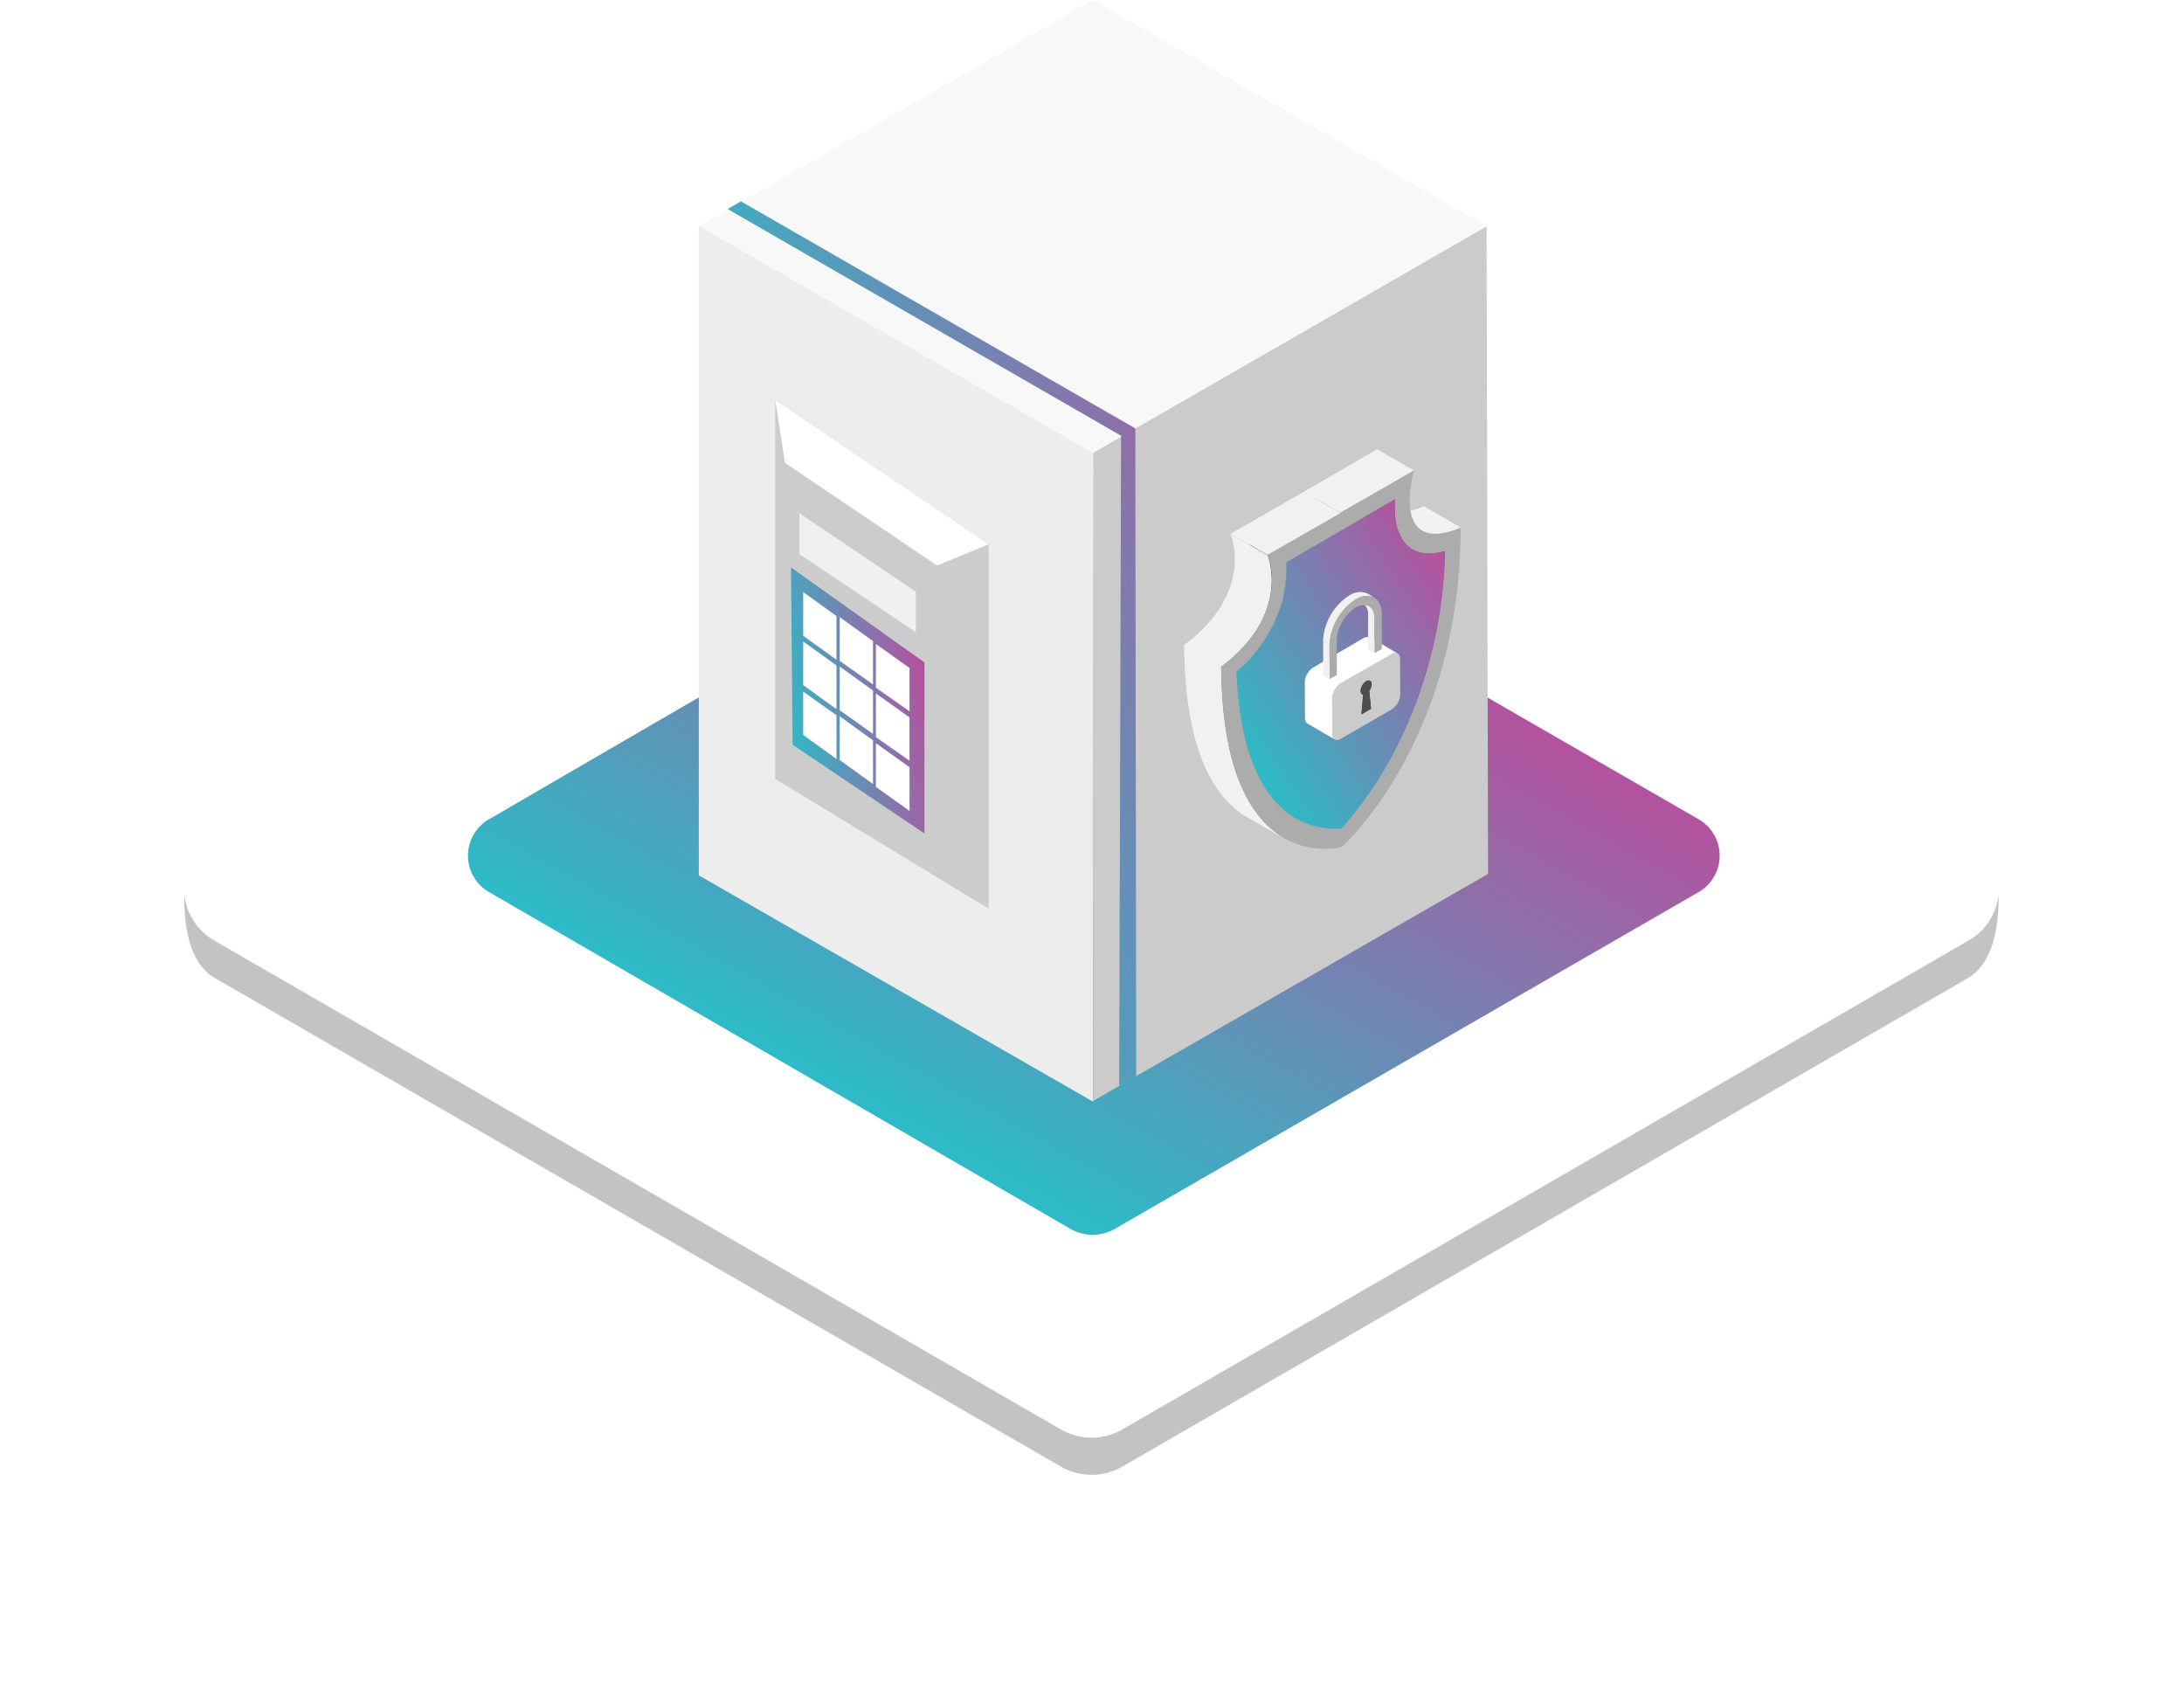 <svg xmlns="http://www.w3.org/2000/svg" xmlns:xlink="http://www.w3.org/1999/xlink" width="355.666" height="274.968" viewBox="0 0 355.666 274.968"><defs><clipPath id="clip-path"><path id="Path_1584" data-name="Path 1584" d="M33.8 81.288l-6-3.457A55.663 55.663 0 0035.844 66.4l6 3.457A58.656 58.656 0 0133.8 81.288z" transform="translate(-27.8 -66.4)"/></clipPath><clipPath id="clip-path-2"><path id="Path_1592" data-name="Path 1592" d="M23.2 83.657l-6-3.457a13.474 13.474 0 007.409 1.693l6 3.457a12.388 12.388 0 01-7.409-1.693z" transform="translate(-17.2 -80.2)"/></clipPath><clipPath id="clip-path-3"><path id="Path_1602" data-name="Path 1602" d="M45.2 55.784l-6-3.457A73.948 73.948 0 0048.02 18.6l6 3.457a73.713 73.713 0 01-8.82 33.727z" transform="translate(-39.2 -18.6)"/></clipPath><clipPath id="clip-path-4"><path id="Path_1611" data-name="Path 1611" d="M44.2 18.2c1.341.776 3.1.847 5.292.282l6 3.457c-2.187.564-3.951.494-5.292-.282-1.837-1.057-4.236-2.469-6-3.457z" transform="translate(-44.2 -18.2)"/></clipPath><clipPath id="clip-path-5"><path id="Path_1622" data-name="Path 1622" d="M52.4 17.151l-6-3.457c1.27.706 3.246.776 6.28-.494l6 3.457c-3.037 1.27-5.013 1.2-6.28.494z" transform="translate(-46.4 -13.2)"/></clipPath><clipPath id="clip-path-6"><path id="Path_1624" data-name="Path 1624" d="M14.769 78.128A14.49 14.49 0 0111.1 74.6c1.976 1.129 3.951 2.328 6 3.457a15.752 15.752 0 003.669 3.528l.635.423-6-3.457a2.463 2.463 0 00-.635-.423z" transform="translate(-11.1 -74.6)"/></clipPath><clipPath id="clip-path-7"><path id="Path_1626" data-name="Path 1626" d="M49 18.242l-6-3.457a4.819 4.819 0 01-1.411-1.27c-1.334-1.835-1.546-4.587-1.405-6.915l6 3.457c-.141 2.328 0 5.08 1.411 6.915A4.918 4.918 0 0049 18.242z" transform="translate(-40.147 -6.6)"/></clipPath><clipPath id="clip-path-8"><path id="Path_1630" data-name="Path 1630" d="M8.892 66.3C5.717 61.993 3.953 55.29 3.6 46.4l6 3.457c.353 8.89 2.117 15.593 5.292 19.9-.988-.564-1.976-1.129-2.963-1.764a4.215 4.215 0 00-.776-.423c-.212-.141-.564-.282-.776-.423a1.543 1.543 0 01-.353-.212c-.212-.141-.494-.282-.706-.423z" transform="translate(-3.6 -46.4)"/></clipPath><clipPath id="clip-path-9"><path id="Path_1646" data-name="Path 1646" d="M10.3 29.567a19.284 19.284 0 001.344-8.467l6 3.457a19.284 19.284 0 01-1.344 8.467c-1.976-1.129-4.022-2.258-6-3.457 1.976 1.129 3.951 2.328 6 3.457a24.129 24.129 0 01-6.7 9.314l-6-3.457a23.621 23.621 0 006.7-9.314z" transform="translate(-3.6 -21.1)"/></clipPath><clipPath id="clip-path-10"><path id="Path_1650" data-name="Path 1650" d="M16.158 76.6l-6-3.457C5.221 70.248.141 62.981 0 45.2l6 3.457c.138 17.781 5.219 25.048 10.158 27.943z" transform="translate(0 -45.2)"/></clipPath><clipPath id="clip-path-11"><path id="Path_1670" data-name="Path 1670" d="M6 41.12l-6-3.457C11.36 29.2 7.761 20.023 7.55 19.6l6 3.457c.138.424 3.737 9.596-7.55 18.063z" transform="translate(0 -19.6)"/></clipPath><clipPath id="clip-path-12"><path id="Path_1673" data-name="Path 1673" d="M37.5 6.9l1.056.6a2.15 2.15 0 01.905 1.961l-1.056-.6A2.094 2.094 0 0037.5 6.9z" transform="translate(-37.5 -6.9)"/></clipPath><clipPath id="clip-path-13"><path id="Path_1685" data-name="Path 1685" d="M31.817.288l1.056.629a2.931 2.931 0 00-3.017.3L28.8.615a3 3 0 013.017-.327z" transform="translate(-28.8 -.015)"/></clipPath><clipPath id="clip-path-14"><path id="Path_1698" data-name="Path 1698" d="M24.5 47.778a.667.667 0 00-.251-.578l4.45 2.59a.667.667 0 01.251.578 1.858 1.858 0 01-.4 1.081l-4.45-2.59a2.047 2.047 0 00.4-1.081z" transform="translate(-24.1 -47.2)"/></clipPath><clipPath id="clip-path-15"><path id="Path_1703" data-name="Path 1703" d="M19.5 55.9c.05.025.075.05.126.05l4.45 2.59a.192.192 0 01-.126-.05 333.225 333.225 0 00-4.45-2.59z" transform="translate(-19.5 -55.9)"/></clipPath><clipPath id="clip-path-16"><path id="Path_1714" data-name="Path 1714" d="M22.729 46.991l4.45 2.59a.636.636 0 00-.629.05l-4.45-2.59a.582.582 0 01.629-.05z" transform="translate(-22.1 -46.921)"/></clipPath><clipPath id="clip-path-17"><path id="Path_1730" data-name="Path 1730" d="M23.227 52.127l-4.475-2.59a.667.667 0 01-.251-.578 2 2 0 01.905-1.559l4.45 2.59a1.957 1.957 0 00-.905 1.559.623.623 0 00.276.578z" transform="translate(-18.5 -47.4)"/></clipPath><clipPath id="clip-path-18"><path id="Path_1755" data-name="Path 1755" d="M13.031 10.245L12 9.642A9.35 9.35 0 0116.249 2.3l1.031.629a9.332 9.332 0 00-4.249 7.316z" transform="translate(-12 -2.3)"/></clipPath><linearGradient id="linear-gradient" x1=".736" y1=".199" x2=".233" y2=".743" gradientUnits="objectBoundingBox"><stop offset="0" stop-color="#b6509e"/><stop offset="1" stop-color="#2ebac6"/></linearGradient><linearGradient id="linear-gradient-2" x1="1" y1=".365" x2="0" y2=".712" xlink:href="#linear-gradient"/><linearGradient id="linear-gradient-3" x1=".917" y1=".095" x2=".166" y2=".888" xlink:href="#linear-gradient"/><linearGradient id="linear-gradient-4" x1="1.282" y1=".148" x2=".458" y2=".811" xlink:href="#linear-gradient"/><filter id="Path_872" x="0" y="35.622" width="355.666" height="239.346" filterUnits="userSpaceOnUse"><feOffset dy="10"/><feGaussianBlur stdDeviation="10" result="blur"/><feFlood flood-opacity=".161"/><feComposite operator="in" in2="blur"/><feComposite in="SourceGraphic"/></filter><style>.cls-2{fill:#fff}.cls-8{fill:#cbcbcb}.cls-15{fill:#a4a4a4}.cls-16{fill:#a1a1a1}.cls-17{fill:#9c9c9c}.cls-18{fill:#989898}.cls-20{fill:#8a8a8a}.cls-21{fill:#8f8f8f}.cls-22{fill:#939393}.cls-28{fill:#757575}.cls-30{fill:#466825}.cls-31{fill:#496c26}.cls-32{fill:#4a6f27}.cls-33{fill:#4c7128}.cls-34{fill:#4f7529}.cls-35{fill:#517829}.cls-36{fill:#537b2a}.cls-37{fill:#557f2c}.cls-38{fill:#f1f1f1}.cls-41{fill:#3c5820}.cls-43{fill:#608f31}.cls-53{fill:#acacac}.cls-63{fill:#1c1e27}.cls-64{fill:#1b1e27}.cls-65{fill:#1b1d26}.cls-66{fill:#1a1c25}.cls-74{fill:#515051}.cls-75{fill:#504e4f}.cls-76{fill:#4e4c4d}.cls-77{fill:#4c4a4b}.cls-78{fill:#4a4949}.cls-79{fill:#484748}.cls-80{fill:#464546}.cls-81{fill:#444344}.cls-82{fill:#424142}.cls-83{fill:#413f40}</style></defs><g id="Group_8408" data-name="Group 8408" transform="translate(-3028.717 -9602)"><g id="Group_929" data-name="Group 929" transform="translate(3058.717 9657.622)"><g transform="translate(-30 -55.62)" filter="url(#Path_872)"><path id="Path_872-2" data-name="Path 872" class="cls-2" d="M142.791 614.91L5.042 535.38a10.037 10.037 0 010-17.412l137.345-79.732a10.017 10.017 0 0110.084 0l138.152 79.732a10.037 10.037 0 010 17.412l-137.748 79.53a10.351 10.351 0 01-10.084 0z" transform="translate(30 -381.25)"/></g><path id="Path_873" data-name="Path 873" d="M290.587 579.429L152.905 658.96a10.016 10.016 0 01-10.084 0L5.073 579.429A9.922 9.922 0 01.1 571.9c-.067 4.3.538 11.025 4.975 13.58l137.749 79.53a10.018 10.018 0 0010.084 0l137.682-79.53c4.37-2.555 5.042-9.21 4.975-13.58a9.812 9.812 0 01-4.978 7.529z" transform="translate(-.093 -481.865)" fill="#c3c3c3"/></g><g id="Group_481" data-name="Group 481" transform="translate(3104.844 9679.565)"><path id="Path_905" data-name="Path 905" d="M148.786 649.049l-94.767-54.89a6.844 6.844 0 010-11.963l94.532-54.896a7.47 7.47 0 017.037 0l95.236 54.9a6.844 6.844 0 010 11.963l-94.767 54.655a7.323 7.323 0 01-7.271.231z" transform="translate(-50.418 -526.425)" fill="url(#linear-gradient)"/></g><path id="Path_886" data-name="Path 886" d="M294.589 239.143L230.5 202.3l-64.2 36.843 64.2 36.963z" transform="translate(2976.218 9399.7)" fill="#f8f8f8"/><path id="Path_887" data-name="Path 887" d="M166.3 304.68V198.933l64.315 37.033-.11 105.557z" transform="translate(2976.218 9439.847)" fill="#ededed"/><path id="Path_888" data-name="Path 888" class="cls-8" d="M284.125 304.474l-.237-105.429-64.033 36.855-.055 105.54z" transform="translate(2986.923 9439.813)"/><path id="Path_1556" data-name="Path 1556" d="M73.8 111.1v61.714l34.751 21.112V134.6z" transform="translate(3081.161 9556.016)" fill="#ccc"/><path id="Path_1560" data-name="Path 1560" d="M76.7 152.138l.265 28.871 21.472 14.446V167.6z" transform="translate(3080.828 9542.251)" fill="url(#linear-gradient-2)"/><path id="Path_1558" data-name="Path 1558" class="cls-2" d="M73.8 111.1l1.6 10.252 24.765 16.71 8.388-3.462z" transform="translate(3081.161 9556.016)"/><path id="Path_1559" data-name="Path 1559" class="cls-2" d="M78.8 161.414V154.3l5.423 3.907v7.114z" transform="translate(3080.717 9544.1)"/><g id="Group_810" data-name="Group 810" transform="translate(3159.517 9706.446)"><g id="Group_807" data-name="Group 807"><g id="Group_806" data-name="Group 806"><path id="Path_1561" data-name="Path 1561" class="cls-2" d="M78.8 175.214V168.1l5.423 3.907v7.114z" transform="translate(-78.8 -168.1)"/></g></g></g><g id="Group_815" data-name="Group 815" transform="translate(3159.517 9714.61)"><g id="Group_812" data-name="Group 812"><g id="Group_811" data-name="Group 811"><path id="Path_1563" data-name="Path 1563" class="cls-2" d="M78.8 189.156V182.1l5.423 3.849v7.114z" transform="translate(-78.8 -182.1)"/></g></g></g><g id="Group_821" data-name="Group 821" transform="translate(3165.465 9702.481)"><g id="Group_818" data-name="Group 818"><g id="Group_817" data-name="Group 817"><path id="Path_1565" data-name="Path 1565" class="cls-2" d="M89 168.414V161.3l5.423 3.907v7.056z" transform="translate(-89 -161.3)"/></g></g></g><g id="Group_823" data-name="Group 823" transform="translate(3158.889 9685.557)" opacity=".7"><g id="Group_822" data-name="Group 822"><path id="Path_1567" data-name="Path 1567" class="cls-2" d="M79.7 145.457V138.8l18.973 12.782v6.591z" transform="translate(-79.7 -138.8)"/></g></g><g id="Group_828" data-name="Group 828" transform="translate(3165.465 9710.528)"><g id="Group_825" data-name="Group 825"><g id="Group_824" data-name="Group 824"><path id="Path_1568" data-name="Path 1568" class="cls-2" d="M89 182.214V175.1l5.423 3.907v7.056z" transform="translate(-89 -175.1)"/></g></g></g><g id="Group_833" data-name="Group 833" transform="translate(3165.465 9718.634)"><g id="Group_830" data-name="Group 830"><g id="Group_829" data-name="Group 829"><path id="Path_1570" data-name="Path 1570" class="cls-2" d="M89 196.114V189l5.423 3.907v7.114z" transform="translate(-89 -189)"/></g></g></g><g id="Group_839" data-name="Group 839" transform="translate(3171.354 9706.854)"><g id="Group_836" data-name="Group 836"><g id="Group_835" data-name="Group 835"><path id="Path_1572" data-name="Path 1572" class="cls-2" d="M99.1 175.914V168.8l5.481 3.907v7.056z" transform="translate(-99.1 -168.8)"/></g></g></g><g id="Group_844" data-name="Group 844" transform="translate(3171.354 9714.901)"><g id="Group_841" data-name="Group 841"><g id="Group_840" data-name="Group 840"><path id="Path_1574" data-name="Path 1574" class="cls-2" d="M99.1 189.714V182.6l5.481 3.907v7.056z" transform="translate(-99.1 -182.6)"/></g></g></g><g id="Group_849" data-name="Group 849" transform="translate(3171.354 9723.007)"><g id="Group_846" data-name="Group 846"><g id="Group_845" data-name="Group 845"><path id="Path_1576" data-name="Path 1576" class="cls-2" d="M99.1 203.614V196.5l5.481 3.907v7.114z" transform="translate(-99.1 -196.5)"/></g></g></g><g id="Group_893" data-name="Group 893" transform="translate(3221.575 9675.146)"><g id="Group_865" data-name="Group 865" transform="translate(19.615 46.85)"><g id="Group_864" data-name="Group 864" clip-path="url(#clip-path)"><path id="Path_1578" data-name="Path 1578" d="M33.8 85.616l-6-3.457c.282-.282.564-.635.988-1.058l6 3.457c-.423.423-.706.776-.988 1.058" transform="translate(-27.8 -70.728)" fill="#adadad"/><path id="Path_1579" data-name="Path 1579" d="M35.2 83.674l-6-3.457c.494-.564 1.129-1.27 1.764-2.117l6 3.457c-.706.776-1.27 1.552-1.764 2.117" transform="translate(-28.212 -69.845)" fill="#a9a9a9"/><path id="Path_1580" data-name="Path 1580" class="cls-15" d="M37.627 80.545L31.7 77.087c.494-.635 1.058-1.411 1.623-2.187l6 3.457c-.635.847-1.129 1.552-1.693 2.187" transform="translate(-28.948 -68.903)"/><path id="Path_1581" data-name="Path 1581" class="cls-16" d="M39.927 77.445L34 73.987c.494-.706.988-1.411 1.482-2.187l6 3.457c-.564.776-1.058 1.552-1.552 2.187" transform="translate(-29.625 -67.99)"/><path id="Path_1582" data-name="Path 1582" class="cls-17" d="M42 74.345l-6-3.457c.423-.706.917-1.411 1.341-2.187l6 3.457A22.623 22.623 0 0142 74.345" transform="translate(-30.214 -67.077)"/><path id="Path_1583" data-name="Path 1583" class="cls-18" d="M43.927 71.48L38 67.952a17.844 17.844 0 01.917-1.552l6 3.457c-.353.564-.635 1.058-.988 1.623" transform="translate(-30.803 -66.4)"/></g></g><g id="Group_867" data-name="Group 867" transform="translate(12.136 56.587)"><g id="Group_866" data-name="Group 866" clip-path="url(#clip-path-2)"><path id="Path_1585" data-name="Path 1585" class="cls-20" d="M23.2 83.657l-6-3.457c.071 0 .071.071.141.071l6 3.457a.219.219 0 01-.141-.071" transform="translate(-17.2 -80.2)"/><path id="Path_1586" data-name="Path 1586" class="cls-21" d="M23.5 83.857l-6-3.457a4.68 4.68 0 001.341.635l6 3.457a24.476 24.476 0 01-1.341-.635" transform="translate(-17.288 -80.259)"/><path id="Path_1587" data-name="Path 1587" class="cls-22" d="M25.3 84.757l-6-3.457a10.287 10.287 0 001.341.494l6 3.457c-.423-.141-.847-.353-1.341-.494" transform="translate(-17.818 -80.524)"/><path id="Path_1588" data-name="Path 1588" class="cls-18" d="M27.2 85.357l-6-3.457c.494.141.917.212 1.411.353l6 3.457a13.723 13.723 0 01-1.411-.353" transform="translate(-18.378 -80.701)"/><path id="Path_1589" data-name="Path 1589" class="cls-17" d="M29.2 85.857l-6-3.457a10.606 10.606 0 001.411.141l6 3.457a9.563 9.563 0 01-1.411-.141" transform="translate(-18.967 -80.848)"/><path id="Path_1590" data-name="Path 1590" class="cls-16" d="M31.1 86.057l-6-3.457h1.341l6 3.457a4.212 4.212 0 01-1.341 0" transform="translate(-19.526 -80.907)"/><path id="Path_1591" data-name="Path 1591" class="cls-15" d="M33 86.057L27 82.6h.494l6 3.457H33" transform="translate(-20.085 -80.907)"/></g></g><g id="Group_869" data-name="Group 869" transform="translate(27.658 13.124)"><g id="Group_868" data-name="Group 868" clip-path="url(#clip-path-3)"><path id="Path_1593" data-name="Path 1593" class="cls-18" d="M45.2 69.563l-6-3.457a3.3 3.3 0 00.353-.706l6 3.457a2.207 2.207 0 01-.353.706" transform="translate(-39.2 -32.379)"/><path id="Path_1594" data-name="Path 1594" class="cls-22" d="M45.7 67.827l-6-3.457c.423-.776.847-1.623 1.27-2.47l6 3.457c-.423.917-.847 1.693-1.27 2.47" transform="translate(-39.347 -31.349)"/><path id="Path_1595" data-name="Path 1595" class="cls-21" d="M47.5 64.4l-6-3.457c.423-.847.776-1.693 1.2-2.54l6 3.457c-.423.847-.776 1.693-1.2 2.54" transform="translate(-39.877 -30.318)"/><path id="Path_1596" data-name="Path 1596" class="cls-20" d="M49.1 60.709l-6-3.457c.423-.917.776-1.834 1.129-2.752l6 3.457c-.353.917-.706 1.834-1.129 2.752" transform="translate(-40.348 -29.17)"/><path id="Path_1597" data-name="Path 1597" d="M50.7 56.691l-6-3.457c.353-.988.776-1.976 1.058-3.034l6 3.457a22.023 22.023 0 01-1.058 3.034" transform="translate(-40.819 -27.904)" fill="#868686"/><path id="Path_1598" data-name="Path 1598" d="M52.2 52.185l-6-3.457c.353-1.129.776-2.328 1.058-3.528l6 3.457a29.118 29.118 0 01-1.058 3.528" transform="translate(-41.261 -26.432)" fill="#818181"/><path id="Path_1599" data-name="Path 1599" d="M53.8 46.932l-6-3.457a43.944 43.944 0 001.058-4.375l6 3.457c-.353 1.482-.706 2.893-1.058 4.375" transform="translate(-41.732 -24.636)" fill="#7e7e7e"/><path id="Path_1600" data-name="Path 1600" d="M55.3 39.966l-6-3.457a87.644 87.644 0 001.058-6.209l6 3.457a87.644 87.644 0 01-1.058 6.209" transform="translate(-42.174 -22.045)" fill="#797979"/><path id="Path_1601" data-name="Path 1601" class="cls-28" d="M56.8 30.313l-6-3.457a78.244 78.244 0 00.635-8.255l6 3.457a78.244 78.244 0 01-.635 8.255" transform="translate(-42.615 -18.6)"/></g></g><g id="Group_871" data-name="Group 871" transform="translate(31.186 12.841)"><g id="Group_870" data-name="Group 870" clip-path="url(#clip-path-4)"><path id="Path_1603" data-name="Path 1603" class="cls-30" d="M50.2 21.657l-6-3.457h.071l5.929 3.457" transform="translate(-44.2 -18.2)"/><path id="Path_1604" data-name="Path 1604" class="cls-31" d="M50.2 21.657l-6-3.457a3.44 3.44 0 00.494.212l6 3.457a1.494 1.494 0 01-.494-.212" transform="translate(-44.2 -18.2)"/><path id="Path_1605" data-name="Path 1605" class="cls-32" d="M50.927 22.028L45 18.5c.141.071.353.141.494.212l6 3.457c-.212-.071-.423-.071-.564-.141" transform="translate(-44.436 -18.288)"/><path id="Path_1606" data-name="Path 1606" class="cls-33" d="M51.6 22.257l-6-3.457c.212.071.353.071.564.141l6 3.457a2.181 2.181 0 01-.564-.141" transform="translate(-44.612 -18.377)"/><path id="Path_1607" data-name="Path 1607" class="cls-34" d="M52.5 22.457L46.5 19a1.954 1.954 0 00.635.071l6 3.457a1.953 1.953 0 01-.635-.071" transform="translate(-44.877 -18.436)"/><path id="Path_1608" data-name="Path 1608" class="cls-35" d="M53.4 22.557l-6-3.457h.776l6 3.457H53.4" transform="translate(-45.142 -18.465)"/><path id="Path_1609" data-name="Path 1609" class="cls-36" d="M54.5 22.528l-6-3.457c.282 0 .635-.071.988-.071l6 3.457a4.658 4.658 0 01-.988.071" transform="translate(-45.466 -18.436)"/><path id="Path_1610" data-name="Path 1610" class="cls-37" d="M55.927 22.34L50 18.882a8.2 8.2 0 001.27-.282l6 3.457a11.464 11.464 0 01-1.341.282" transform="translate(-45.908 -18.318)"/></g></g><g id="Group_873" data-name="Group 873" transform="translate(32.739 9.314)"><path id="Path_1612" data-name="Path 1612" class="cls-38" d="M52.4 17.151l-6-3.457c1.27.706 3.246.776 6.28-.494l6 3.457c-3.037 1.27-5.013 1.2-6.28.494z" transform="translate(-46.4 -13.2)"/><g id="Group_872" data-name="Group 872" clip-path="url(#clip-path-5)"><path id="Path_1613" data-name="Path 1613" class="cls-38" d="M52.4 17.357l-6-3.457 6 3.457" transform="translate(-46.4 -13.406)"/><path id="Path_1614" data-name="Path 1614" class="cls-38" d="M52.5 17.357l-6-3.457c.141.071.212.141.353.212l6 3.457c-.141-.071-.212-.141-.353-.212" transform="translate(-46.429 -13.406)"/><path id="Path_1615" data-name="Path 1615" class="cls-38" d="M53 17.657L47 14.2c.141.071.282.071.423.141l6 3.457a1 1 0 00-.423-.141" transform="translate(-46.577 -13.494)"/><path id="Path_1616" data-name="Path 1616" class="cls-38" d="M53.6 17.857l-6-3.457a.9.9 0 00.423.071l6 3.457c-.141 0-.282-.071-.423-.071" transform="translate(-46.753 -13.553)"/><path id="Path_1617" data-name="Path 1617" class="cls-38" d="M54.2 17.957l-6-3.457c.141 0 .353.071.564.071l6 3.457a1.554 1.554 0 01-.564-.071" transform="translate(-46.93 -13.583)"/><path id="Path_1618" data-name="Path 1618" class="cls-38" d="M55 18.057L49 14.6h.635l6 3.457H55" transform="translate(-47.166 -13.612)"/><path id="Path_1619" data-name="Path 1619" class="cls-38" d="M55.9 18.028l-6-3.457c.282 0 .494-.071.776-.071l6 3.457c-.282 0-.564.071-.776.071" transform="translate(-47.431 -13.583)"/><path id="Path_1620" data-name="Path 1620" class="cls-38" d="M57 17.84l-6-3.457a9.621 9.621 0 001.2-.282l6 3.457a9.622 9.622 0 01-1.2.282" transform="translate(-47.754 -13.465)"/><path id="Path_1621" data-name="Path 1621" class="cls-38" d="M58.7 17.292l-6-3.457a11.391 11.391 0 001.834-.635l6 3.457a11.391 11.391 0 01-1.834.635" transform="translate(-48.255 -13.2)"/></g></g><g id="Group_875" data-name="Group 875" transform="translate(7.832 52.636)"><g id="Group_874" data-name="Group 874" clip-path="url(#clip-path-6)"><path id="Path_1623" data-name="Path 1623" class="cls-41" d="M19.193 73.706l-6-3.457-.635-.423C7.057 66.156 4.023 58.254 3.6 46.4l6 3.457c.423 11.854 3.457 19.756 8.961 23.5a2.859 2.859 0 00.635.353" transform="translate(-8.892 -66.297)"/></g></g><g id="Group_877" data-name="Group 877" transform="translate(28.326 4.657)"><g id="Group_876" data-name="Group 876" clip-path="url(#clip-path-7)"><path id="Path_1625" data-name="Path 1625" class="cls-28" d="M49 18.242l-6-3.457a4.819 4.819 0 01-1.411-1.27c-1.334-1.835-1.546-4.587-1.405-6.915l6 3.457c-.141 2.328 0 5.08 1.411 6.915A4.918 4.918 0 0049 18.242" transform="translate(-40.147 -6.6)"/></g></g><g id="Group_878" data-name="Group 878" transform="translate(19.474 4.657)"><path id="Path_1627" data-name="Path 1627" class="cls-43" d="M33.6 15.137l-6-3.457 8.89-5.08 6 3.457z" transform="translate(-27.6 -6.6)"/></g><g id="Group_879" data-name="Group 879" transform="translate(19.474)"><path id="Path_1628" data-name="Path 1628" class="cls-38" d="M33.6 10.372l-6-3.457L39.524 0l6 3.457z" transform="translate(-27.6)"/></g><g id="Group_881" data-name="Group 881" transform="translate(2.54 32.739)"><g id="Group_880" data-name="Group 880" clip-path="url(#clip-path-8)"><path id="Path_1629" data-name="Path 1629" class="cls-41" d="M19.193 73.706l-6-3.457-.635-.423C7.057 66.156 4.023 58.254 3.6 46.4l6 3.457c.423 11.854 3.457 19.756 8.961 23.5a2.859 2.859 0 00.635.353" transform="translate(-3.6 -46.4)"/></g></g><g id="Group_883" data-name="Group 883" transform="translate(2.54 14.888)"><g id="Group_882" data-name="Group 882" clip-path="url(#clip-path-9)"><path id="Path_1631" data-name="Path 1631" d="M9.6 49.416l-6-3.457c.353-.353.776-.706 1.129-1.058l6 3.457c-.423.353-.776.706-1.129 1.058" transform="translate(-3.6 -28.107)" fill="#59842d"/><path id="Path_1632" data-name="Path 1632" d="M11.1 47.71l-6-3.457A14.737 14.737 0 006.511 42.7l6 3.457A14.736 14.736 0 0111.1 47.71" transform="translate(-4.042 -27.46)" fill="#57812d"/><path id="Path_1633" data-name="Path 1633" class="cls-37" d="M13.2 45.786l-6-3.457a7.124 7.124 0 00.917-1.129l6 3.457a7.124 7.124 0 00-.917 1.129" transform="translate(-4.66 -27.018)"/><path id="Path_1634" data-name="Path 1634" class="cls-36" d="M14.5 44.275l-6-3.457c.212-.282.494-.635.706-.917l6 3.457a4.53 4.53 0 00-.706.917" transform="translate(-5.043 -26.635)"/><path id="Path_1635" data-name="Path 1635" class="cls-35" d="M15.5 42.9l-6-3.457a5.886 5.886 0 00.564-.847l6 3.457a5.886 5.886 0 00-.564.847" transform="translate(-5.337 -26.252)"/><path id="Path_1636" data-name="Path 1636" class="cls-34" d="M16.3 41.7l-6-3.457c.141-.282.353-.564.494-.847l6 3.457c-.212.353-.353.564-.494.847" transform="translate(-5.573 -25.899)"/><path id="Path_1637" data-name="Path 1637" class="cls-33" d="M17 40.633l-6-3.457c.141-.282.282-.494.423-.776l6 3.457a7.7 7.7 0 00-.423.776" transform="translate(-5.779 -25.605)"/><path id="Path_1638" data-name="Path 1638" class="cls-32" d="M17.6 39.533l-6-3.457c.141-.282.282-.494.423-.776l6 3.457a7.7 7.7 0 00-.423.776" transform="translate(-5.955 -25.281)"/><path id="Path_1639" data-name="Path 1639" class="cls-31" d="M18.2 38.3l-6-3.457a4.317 4.317 0 00.353-.843l6 3.457c-.141.353-.212.564-.353.847" transform="translate(-6.132 -24.898)"/><path id="Path_1640" data-name="Path 1640" class="cls-30" d="M18.7 37.2l-6-3.457c.071-.212.212-.423.282-.635 0-.071.071-.141.071-.212l6 3.457c0 .071-.071.141-.071.212-.071.212-.212.423-.282.635" transform="translate(-6.279 -24.574)"/><path id="Path_1641" data-name="Path 1641" d="M19.2 35.975l-6-3.457c.141-.282.212-.564.353-.917l6 3.457c-.141.282-.212.564-.353.917" transform="translate(-6.426 -24.191)" fill="#446524"/><path id="Path_1642" data-name="Path 1642" d="M19.6 34.645l-6-3.457a5.2 5.2 0 00.282-.988l6 3.457a5.2 5.2 0 01-.282.988" transform="translate(-6.544 -23.779)" fill="#426123"/><path id="Path_1643" data-name="Path 1643" d="M20.1 33.186l-6-3.457a8.775 8.775 0 00.282-1.129l6 3.457c-.071.353-.212.706-.282 1.129" transform="translate(-6.691 -23.308)" fill="#405e22"/><path id="Path_1644" data-name="Path 1644" d="M20.5 31.41l-6-3.457a11.965 11.965 0 00.282-1.552l6 3.457c-.071.494-.212.988-.282 1.552" transform="translate(-6.809 -22.66)" fill="#3e5b21"/><path id="Path_1645" data-name="Path 1645" class="cls-41" d="M20.8 28.3l-6-3.457a13.47 13.47 0 00.071-3.74l6 3.457a13.47 13.47 0 01-.071 3.74" transform="translate(-6.898 -21.1)"/></g></g><g id="Group_884" data-name="Group 884" transform="translate(10.584 9.737)"><path id="Path_1647" data-name="Path 1647" class="cls-43" d="M21 22.408l-6-3.457 8.89-5.151 6 3.457z" transform="translate(-15 -13.8)"/></g><g id="Group_886" data-name="Group 886" transform="translate(0 31.892)"><path id="Path_1648" data-name="Path 1648" class="cls-38" d="M16.158 76.6l-6-3.457C5.221 70.248.141 62.981 0 45.2l6 3.457c.138 17.781 5.219 25.048 10.158 27.943z" transform="translate(0 -45.2)"/><g id="Group_885" data-name="Group 885" clip-path="url(#clip-path-10)"><path id="Path_1649" data-name="Path 1649" class="cls-38" d="M16.158 76.6l-6-3.457C5.221 70.248.141 62.981 0 45.2l6 3.457c.141 17.781 5.221 25.048 10.16 27.941" transform="translate(0 -45.2)"/></g></g><g id="Group_887" data-name="Group 887" transform="translate(5.997 3.457)"><path id="Path_1651" data-name="Path 1651" class="cls-53" d="M39.9 4.9c-.212.706-3.74 13.97 7.62 9.314-.071 34.15-18.415 51.084-19.4 52-.988.212-19.4 4.516-19.615-29.493 11.36-8.467 7.761-17.639 7.55-18.063l11.924-6.915zm-3.74 46.85a73.948 73.948 0 008.82-33.727c-3.1.847-5.362.282-6.7-1.552s-1.552-4.586-1.411-6.915l-8.89 5.151-8.89 5.08a19.284 19.284 0 01-1.341 8.467 23.621 23.621 0 01-6.7 9.314C11.463 49.422 14.5 57.324 20 61.064a12.7 12.7 0 008.114 2.046 55.169 55.169 0 008.044-11.36" transform="translate(-8.5 -4.9)"/></g><g id="Group_889" data-name="Group 889" transform="translate(8.537 8.114)"><g id="Group_888" data-name="Group 888"><path id="Path_1652" data-name="Path 1652" d="M37.924 11.5c-.141 2.328 0 5.08 1.411 6.915 1.411 1.905 3.669 2.4 6.7 1.552a73.713 73.713 0 01-8.82 33.727 61.122 61.122 0 01-8.044 11.43 12.783 12.783 0 01-8.114-2.046c-5.5-3.74-8.537-11.642-8.961-23.5a24.129 24.129 0 006.7-9.314 19.284 19.284 0 001.348-8.464l8.89-5.151z" transform="translate(-12.1 -11.5)" fill="url(#linear-gradient-3)"/></g></g><g id="Group_890" data-name="Group 890" transform="translate(7.55 6.915)"><path id="Path_1653" data-name="Path 1653" class="cls-38" d="M16.7 20.1l-6-3.457L22.624 9.8l6 3.457z" transform="translate(-10.7 -9.8)"/></g><g id="Group_892" data-name="Group 892" transform="translate(0 13.829)"><path id="Path_1654" data-name="Path 1654" class="cls-38" d="M6 41.12l-6-3.457C11.36 29.2 7.761 20.023 7.55 19.6l6 3.457c.138.424 3.737 9.596-7.55 18.063z" transform="translate(0 -19.6)"/><g id="Group_891" data-name="Group 891" clip-path="url(#clip-path-11)"><path id="Path_1655" data-name="Path 1655" class="cls-38" d="M6 47.627L0 44.17a35.08 35.08 0 002.893-2.47l6 3.457A35.081 35.081 0 016 47.627" transform="translate(0 -26.107)"/><path id="Path_1656" data-name="Path 1656" class="cls-38" d="M10 44.627L4 41.17c.423-.423.847-.847 1.2-1.27l6 3.457c-.353.423-.776.847-1.2 1.27" transform="translate(-1.178 -25.577)"/><path id="Path_1657" data-name="Path 1657" class="cls-38" d="M11.7 43l-6-3.457a7.474 7.474 0 00.706-.847l6 3.457A7.473 7.473 0 0111.7 43" transform="translate(-1.678 -25.224)"/><path id="Path_1658" data-name="Path 1658" class="cls-38" d="M12.7 41.833l-6-3.457c.212-.282.353-.494.564-.776l6 3.457a5.385 5.385 0 01-.564.776" transform="translate(-1.973 -24.9)"/><path id="Path_1659" data-name="Path 1659" class="cls-38" d="M13.5 40.763l-6-3.457a2.534 2.534 0 00.494-.706l6 3.457a2.534 2.534 0 01-.494.706" transform="translate(-2.208 -24.605)"/><path id="Path_1660" data-name="Path 1660" class="cls-38" d="M14.2 39.892l-6-3.457a2.86 2.86 0 00.353-.635l6 3.457a2.86 2.86 0 00-.353.635" transform="translate(-2.414 -24.37)"/><path id="Path_1661" data-name="Path 1661" class="cls-38" d="M14.7 39.022l-6-3.457A3.938 3.938 0 019.053 35l6 3.457a3.939 3.939 0 00-.353.564" transform="translate(-2.562 -24.134)"/><path id="Path_1662" data-name="Path 1662" class="cls-38" d="M15.2 38.222l-6-3.457c.071-.212.212-.353.282-.564l6 3.457a1.418 1.418 0 00-.282.564" transform="translate(-2.709 -23.899)"/><path id="Path_1663" data-name="Path 1663" class="cls-38" d="M15.6 37.322l-6-3.457a4.19 4.19 0 01.282-.564l6 3.457a4.16 4.16 0 00-.282.564" transform="translate(-2.826 -23.634)"/><path id="Path_1664" data-name="Path 1664" class="cls-38" d="M15.927 36.492L10 33.035l.212-.635 6 3.457a2.506 2.506 0 01-.282.635" transform="translate(-2.944 -23.369)"/><path id="Path_1665" data-name="Path 1665" class="cls-38" d="M16.3 35.692l-6-3.457.212-.635 6 3.457-.212.635" transform="translate(-3.033 -23.133)"/><path id="Path_1666" data-name="Path 1666" class="cls-38" d="M16.6 34.763l-6-3.457c.071-.212.141-.494.212-.706l6 3.457a8.832 8.832 0 00-.212.706" transform="translate(-3.121 -22.839)"/><path id="Path_1667" data-name="Path 1667" class="cls-38" d="M16.927 33.6L11 30.147l.212-.847 6 3.457a3.978 3.978 0 00-.282.847" transform="translate(-3.239 -22.456)"/><path id="Path_1668" data-name="Path 1668" class="cls-38" d="M17.2 32.386l-6-3.457c.071-.423.141-.776.212-1.129l6 3.457c-.071.353-.141.706-.212 1.129" transform="translate(-3.298 -22.014)"/><path id="Path_1669" data-name="Path 1669" class="cls-38" d="M17.262 28.843l-6-3.457A12.42 12.42 0 0010.7 19.6l6 3.457a12.219 12.219 0 01.564 5.786" transform="translate(-3.15 -19.6)"/></g></g></g><path id="Union_39" data-name="Union 39" d="M-463.915 21083.184l.017-.01-64.1-36.922 2.175-1.25 64.249 36.984-.021.014.144 105.453-2.771 1.574z" transform="translate(3675.199 -11410.219)" fill="url(#linear-gradient-4)"/><g id="Group_916" data-name="Group 916" transform="translate(3241.204 9698.399)"><g id="Group_895" data-name="Group 895" transform="translate(9.404 1.731)"><path id="Path_1671" data-name="Path 1671" class="cls-38" d="M37.5 6.9l1.056.6a2.15 2.15 0 01.905 1.961l-1.056-.6A2.094 2.094 0 0037.5 6.9z" transform="translate(-37.5 -6.9)"/><g id="Group_894" data-name="Group 894" clip-path="url(#clip-path-12)"><path id="Path_1672" data-name="Path 1672" class="cls-38" d="M39.461 9.465l-1.056-.6A2.122 2.122 0 0037.5 6.9l1.056.6a2.15 2.15 0 01.905 1.961" transform="translate(-37.5 -6.9)"/></g></g><g id="Group_897" data-name="Group 897" transform="translate(7.216)"><path id="Path_1674" data-name="Path 1674" class="cls-38" d="M31.817.288l1.056.629a2.931 2.931 0 00-3.017.3L28.8.615a3 3 0 013.017-.327z" transform="translate(-28.8 -.015)"/><g id="Group_896" data-name="Group 896" clip-path="url(#clip-path-13)"><path id="Path_1675" data-name="Path 1675" class="cls-38" d="M29.856 2.105L28.8 1.5a3.38 3.38 0 01.6-.3l1.056.6a3.38 3.38 0 00-.6.3" transform="translate(-28.8 -.902)"/><path id="Path_1676" data-name="Path 1676" class="cls-38" d="M32.256 1.279L31.2.676A3.991 3.991 0 0131.7.5l1.056.6a2.958 2.958 0 00-.5.176" transform="translate(-30.597 -.378)"/><path id="Path_1677" data-name="Path 1677" class="cls-38" d="M34.156.879L33.1.275 33.477.2l1.056.6c-.126.025-.226.05-.377.075" transform="translate(-32.019 -.154)"/><path id="Path_1678" data-name="Path 1678" class="cls-38" d="M35.656.654L34.6.05a1.73 1.73 0 01.327-.05l1.056.6c-.1.025-.2.025-.327.05" transform="translate(-33.142 -.004)"/><path id="Path_1679" data-name="Path 1679" class="cls-38" d="M36.956.629L35.9 0h.277l1.056.6a1.031 1.031 0 00-.277.025" transform="translate(-34.115 -.004)"/><path id="Path_1680" data-name="Path 1680" class="cls-38" d="M38.056.629L37 0c.075 0 .176.025.251.025l1.056.6h-.251" transform="translate(-34.938 -.004)"/><path id="Path_1681" data-name="Path 1681" class="cls-38" d="M39.056.729L38 .1c.075.025.151.025.251.05l1.056.6c-.075 0-.151-.025-.251-.025" transform="translate(-35.687 -.079)"/><path id="Path_1682" data-name="Path 1682" class="cls-38" d="M40.056 1L39 .4l.226.075 1.056.6L40.056 1" transform="translate(-36.435 -.303)"/><path id="Path_1683" data-name="Path 1683" class="cls-38" d="M40.956 1.3L39.9.7c.075.025.151.075.226.1l1.056.6c-.075-.025-.151-.075-.226-.1" transform="translate(-37.109 -.528)"/><path id="Path_1684" data-name="Path 1684" class="cls-38" d="M41.756 1.7L40.7 1.1a.025.025 0 01.025.025l1.031.578c.025.025.025 0 0 0" transform="translate(-37.708 -.827)"/></g></g><g id="Group_915" data-name="Group 915" transform="translate(0 .574)"><g id="Group_899" data-name="Group 899" transform="translate(6.034 11.289)"><g id="Group_898" data-name="Group 898" clip-path="url(#clip-path-14)"><path id="Path_1686" data-name="Path 1686" d="M28.55 56.24l-4.45-2.59c0-.025.025-.025.025-.05l4.45 2.59c0 .025 0 .025-.025.05" transform="translate(-24.1 -51.991)" fill="#1d212a"/><path id="Path_1687" data-name="Path 1687" d="M28.65 55.965l-4.45-2.59c.025-.025.025-.05.05-.075l4.45 2.59c0 .025-.025.05-.05.075" transform="translate(-24.175 -51.766)" fill="#1d2029"/><path id="Path_1688" data-name="Path 1688" d="M28.85 55.665l-4.45-2.59c.025-.025.025-.05.05-.075l4.45 2.59c0 .025-.025.05-.05.075" transform="translate(-24.325 -51.542)" fill="#1c1f28"/><path id="Path_1689" data-name="Path 1689" class="cls-63" d="M29.05 55.365l-4.45-2.59c.025-.025.025-.05.05-.075l4.45 2.59c-.025.025-.025.05-.05.075" transform="translate(-24.474 -51.317)"/><path id="Path_1690" data-name="Path 1690" class="cls-64" d="M29.25 55.065l-4.45-2.59c.025-.025.025-.05.05-.075l4.45 2.59c-.025.025-.05.05-.05.075" transform="translate(-24.624 -51.093)"/><path id="Path_1691" data-name="Path 1691" class="cls-65" d="M29.35 54.765l-4.45-2.59c0-.025.025-.05.025-.075l4.45 2.59a.092.092 0 01-.025.075" transform="translate(-24.699 -50.868)"/><path id="Path_1692" data-name="Path 1692" class="cls-66" d="M29.55 54.465l-4.45-2.59c0-.025.025-.05.025-.075l4.45 2.59c0 .025-.025.05-.025.075" transform="translate(-24.849 -50.643)"/><path id="Path_1693" data-name="Path 1693" d="M29.65 54.165l-4.45-2.59c0-.025.025-.05.025-.075l4.45 2.565c0 .05 0 .075-.025.1" transform="translate(-24.923 -50.419)" fill="#191c24"/><path id="Path_1694" data-name="Path 1694" d="M29.75 53.69L25.3 51.1c0-.025.025-.05.025-.1l4.45 2.59c0 .05 0 .075-.025.1" transform="translate(-24.998 -50.045)" fill="#191c23"/><path id="Path_1695" data-name="Path 1695" d="M29.875 53.39L25.4 50.8c0-.025.025-.075.025-.1l4.475 2.59c-.025.025-.025.05-.025.1" transform="translate(-25.073 -49.82)" fill="#181b22"/><path id="Path_1696" data-name="Path 1696" d="M29.975 52.915L25.5 50.326c0-.05.025-.075.025-.126l4.45 2.59v.126" transform="translate(-25.148 -49.446)" fill="#181a21"/><path id="Path_1697" data-name="Path 1697" d="M29.3 50.544l-4.45-2.59v-.176a.667.667 0 00-.25-.578l4.45 2.59a.667.667 0 01.251.578.213.213 0 010 .176" transform="translate(-24.474 -47.2)" fill="#171a21"/></g></g><g id="Group_901" data-name="Group 901" transform="translate(4.878 13.477)"><g id="Group_900" data-name="Group 900" clip-path="url(#clip-path-15)"><path id="Path_1699" data-name="Path 1699" class="cls-66" d="M23.975 58.49L19.5 55.9l4.475 2.59" transform="translate(-19.5 -55.9)"/><path id="Path_1700" data-name="Path 1700" class="cls-65" d="M24.05 58.49L19.6 55.9c.025 0 .025.025.05.025l4.45 2.59c-.025 0-.025-.025-.05-.025" transform="translate(-19.575 -55.9)"/><path id="Path_1701" data-name="Path 1701" class="cls-64" d="M24.175 58.59L19.7 56c.025 0 .025 0 .05.025l4.45 2.59a.025.025 0 00-.025-.025" transform="translate(-19.65 -55.975)"/><path id="Path_1702" data-name="Path 1702" class="cls-63" d="M24.375 58.69L19.9 56.1h.05l4.45 2.59h-.025" transform="translate(-19.799 -56.05)"/></g></g><g id="Group_903" data-name="Group 903" transform="translate(5.531 11.219)"><g id="Group_902" data-name="Group 902" clip-path="url(#clip-path-16)"><path id="Path_1704" data-name="Path 1704" class="cls-74" d="M26.55 49.84l-4.45-2.59c.05-.025.075-.05.126-.05l4.45 2.59c-.05 0-.075.025-.126.05" transform="translate(-22.1 -47.13)"/><path id="Path_1705" data-name="Path 1705" class="cls-75" d="M27.05 49.715l-4.45-2.59a.151.151 0 01.1-.025l4.45 2.59a.151.151 0 00-.1.025" transform="translate(-22.474 -47.055)"/><path id="Path_1706" data-name="Path 1706" class="cls-76" d="M27.45 49.515L23 46.925c.025 0 .05-.025.075-.025l4.45 2.615h-.075" transform="translate(-22.774 -46.905)"/><path id="Path_1707" data-name="Path 1707" class="cls-77" d="M27.75 49.59L23.3 47h.075l4.45 2.59a.047.047 0 00-.075 0" transform="translate(-22.998 -46.98)"/><path id="Path_1708" data-name="Path 1708" class="cls-78" d="M28.05 49.49L23.6 46.9h.05l4.45 2.59h-.05" transform="translate(-23.223 -46.905)"/><path id="Path_1709" data-name="Path 1709" class="cls-79" d="M28.25 49.49L23.8 46.9h.05l4.45 2.59c0 .025-.025 0-.05 0" transform="translate(-23.373 -46.905)"/><path id="Path_1710" data-name="Path 1710" class="cls-80" d="M28.475 49.59L24 47h.05l4.475 2.59h-.05" transform="translate(-23.522 -46.98)"/><path id="Path_1711" data-name="Path 1711" class="cls-81" d="M28.675 49.59L24.2 47c.025 0 .025 0 .05.025l4.45 2.59-.025-.025" transform="translate(-23.672 -46.98)"/><path id="Path_1712" data-name="Path 1712" class="cls-82" d="M28.85 49.69L24.4 47.1c.025 0 .025.025.05.025l4.45 2.59c0-.025-.025-.025-.05-.025" transform="translate(-23.822 -47.055)"/><path id="Path_1713" data-name="Path 1713" class="cls-83" d="M29.05 49.79L24.6 47.2l4.45 2.59" transform="translate(-23.971 -47.13)"/></g></g><g id="Group_905" data-name="Group 905" transform="translate(4.626 11.34)"><g id="Group_904" data-name="Group 904" clip-path="url(#clip-path-17)"><path id="Path_1715" data-name="Path 1715" d="M23.227 56.244l-4.475-2.59a.667.667 0 01-.251-.578V52.9l4.45 2.59v.176a.623.623 0 00.277.578" transform="translate(-18.5 -51.517)" fill="#373637"/><path id="Path_1716" data-name="Path 1716" d="M22.975 55.115L18.5 52.526a.227.227 0 01.025-.126l4.45 2.59v.126" transform="translate(-18.5 -51.143)" fill="#393839"/><path id="Path_1717" data-name="Path 1717" d="M23.075 54.69L18.6 52.1c0-.025.025-.075.025-.1l4.45 2.59v.1" transform="translate(-18.575 -50.843)" fill="#3b3a3b"/><path id="Path_1718" data-name="Path 1718" d="M23.175 54.29L18.7 51.7c0-.025.025-.05.025-.1l4.45 2.59v.1" transform="translate(-18.65 -50.544)" fill="#3d3c3c"/><path id="Path_1719" data-name="Path 1719" d="M23.275 53.965l-4.475-2.59c0-.025.025-.05.025-.075l4.45 2.59c.025.025 0 .05 0 .075" transform="translate(-18.725 -50.319)" fill="#3f3d3e"/><path id="Path_1720" data-name="Path 1720" class="cls-83" d="M23.45 53.665L19 51.075c0-.025.025-.05.025-.075l4.45 2.59c0 .025-.025.05-.025.075" transform="translate(-18.874 -50.095)"/><path id="Path_1721" data-name="Path 1721" class="cls-82" d="M23.55 53.365l-4.45-2.59c0-.025.025-.05.025-.075l4.475 2.59c-.025.025-.025.05-.05.075" transform="translate(-18.949 -49.87)"/><path id="Path_1722" data-name="Path 1722" class="cls-81" d="M23.675 53.065l-4.475-2.59c0-.025.025-.05.05-.075l4.45 2.59c0 .025-.025.05-.025.075" transform="translate(-19.024 -49.646)"/><path id="Path_1723" data-name="Path 1723" class="cls-80" d="M23.85 52.765l-4.45-2.59c.025-.025.025-.05.05-.075l4.45 2.59c-.025.025-.025.05-.05.075" transform="translate(-19.174 -49.421)"/><path id="Path_1724" data-name="Path 1724" class="cls-79" d="M24.05 52.465l-4.45-2.59c.025-.025.025-.05.05-.075l4.45 2.59c-.025.025-.05.05-.05.075" transform="translate(-19.323 -49.197)"/><path id="Path_1725" data-name="Path 1725" class="cls-78" d="M24.175 52.165l-4.475-2.59c.025-.025.025-.05.05-.075l4.45 2.59a.11.11 0 00-.025.075" transform="translate(-19.398 -48.972)"/><path id="Path_1726" data-name="Path 1726" class="cls-77" d="M24.45 51.765L20 49.175c.025-.025.05-.05.05-.075l4.45 2.59c-.025.025-.025.05-.05.075" transform="translate(-19.623 -48.673)"/><path id="Path_1727" data-name="Path 1727" class="cls-76" d="M24.65 51.39L20.2 48.8a.347.347 0 00.075-.1l4.45 2.59a.347.347 0 01-.075.1" transform="translate(-19.773 -48.373)"/><path id="Path_1728" data-name="Path 1728" class="cls-75" d="M24.95 51.09L20.5 48.5l.1-.1 4.45 2.59c-.025.025-.075.05-.1.1" transform="translate(-19.997 -48.149)"/><path id="Path_1729" data-name="Path 1729" class="cls-74" d="M25.35 50.316l-4.45-2.59a1.182 1.182 0 01.3-.226l4.45 2.59a1.182 1.182 0 00-.3.226" transform="translate(-20.297 -47.475)"/></g></g><g id="Group_906" data-name="Group 906" transform="translate(4.752 15.84)"><path id="Path_1731" data-name="Path 1731" d="M23.45 68.795L19 66.205l1.559-.905 4.475 2.59z" transform="translate(-19 -65.3)" fill="#21242f"/></g><g id="Group_907" data-name="Group 907" transform="translate(6.034 12.949)"><path id="Path_1732" data-name="Path 1732" d="M28.852 59.281l-4.475-2.59L24.1 53.8l4.45 2.59z" transform="translate(-24.1 -53.8)" fill="#171a20"/></g><g id="Group_908" data-name="Group 908" transform="translate(4.752 13.527)"><path id="Path_1733" data-name="Path 1733" d="M23.45 61.908L19 59.318l.277-3.218 4.45 2.59z" transform="translate(-19 -56.1)" fill="#3a3a3b"/></g><path id="Path_1734" data-name="Path 1734" class="cls-8" d="M27.405 39.514c.754-.453 1.383-.1 1.383.8l.025 5.833a3.052 3.052 0 01-1.383 2.393l-8.322 4.8c-.754.453-1.383.075-1.383-.8L17.7 46.7a2.986 2.986 0 011.383-2.389zm-3.344 8.926l-.277-2.891a2.047 2.047 0 00.4-1.081c0-.578-.4-.8-.905-.5a2 2 0 00-.905 1.559c0 .352.151.578.4.629L22.5 49.37l1.559-.93" transform="translate(-13.275 -30.01)"/><g id="Group_909" data-name="Group 909" transform="translate(9.101 13.811)"><path id="Path_1735" data-name="Path 1735" d="M37.177 57.349c.5-.277.905-.05.905.5a1.858 1.858 0 01-.4 1.081l.3 2.917-1.559.905.277-3.218c-.251-.05-.4-.277-.4-.629a1.9 1.9 0 01.877-1.556z" transform="translate(-36.296 -57.231)" fill="#4f4e4e"/></g><path id="Path_1736" data-name="Path 1736" class="cls-2" d="M14.557 31.79c.025 0 .05 0 .05-.025h.3a.151.151 0 01.1.025h.025c.025 0 .05.025.075.025h.025c.025 0 .05.025.1.05l-4.471-2.615a.092.092 0 00-.075-.025h-.05a.025.025 0 01-.025-.025h-.528c-.025 0-.075.025-.1.025h-.05c-.05.025-.126.05-.176.075l-8.3 4.853a.549.549 0 00-.126.075c-.025 0-.025.025-.05.025l-.075.075-.05.05c-.025.025-.05.025-.075.05l-.05.05-.025.025-.026.027c-.025.025-.05.075-.1.1l-.025.025c-.025.025-.025.025-.025.05-.025.025-.025.05-.05.075 0 .025-.025.025-.025.05l-.025.025-.05.05-.025.025c-.025.025-.025.05-.05.075a.025.025 0 00-.025.025v.025c-.025.05-.05.075-.075.126a.025.025 0 01-.025.025c-.025.025-.025.05-.05.075 0 .025-.025.025-.025.05s-.025.025-.025.05a.025.025 0 01-.025.025c0 .025-.025.05-.025.1v.025c-.025.05-.025.075-.05.126v.025c0 .025 0 .025-.025.05a.088.088 0 01-.025.05c0 .025 0 .025-.025.05 0 .025 0 .05-.025.05v.025a.092.092 0 01-.025.075.092.092 0 01-.025.075v.075c0 .025-.025.075-.025.1v.3l.025 5.833a1.28 1.28 0 00.226.754 1.094 1.094 0 00.176.151l4.45 2.59a.962.962 0 01-.4-.88l-.032-5.823v-.3a.151.151 0 01.025-.1 2795 2795 0 00.05-.151c0-.025.025-.075.025-.1s0-.05.025-.05c0-.025.025-.075.025-.1s0-.025.025-.05a.357.357 0 00.05-.151v-.025a.55.55 0 01.077-.13c0-.025.025-.025.025-.05.025-.05.05-.075.075-.126a.025.025 0 01.025-.025l.075-.151c0-.025.025-.025.025-.05.025-.025.05-.075.075-.1l.05-.05c.025-.025.05-.05.05-.075.025-.025.025-.05.05-.075s.025-.05.05-.05c.025-.025.05-.075.1-.1l.05-.05.05-.05.075-.075.05-.05.075-.075c.025 0 .025-.025.05-.025.05-.025.075-.05.126-.075l8.322-4.8c.05-.025.126-.05.176-.075.025 0 .025-.025.05-.025.031-.033.056-.033.081-.058z" transform="translate(-.1 -22.436)"/><g id="Group_910" data-name="Group 910" transform="translate(2.992 7.342)"><path id="Path_1737" data-name="Path 1737" class="cls-38" d="M13.056 37.761L12 37.157V31.5l1.031.6z" transform="translate(-12 -31.5)"/></g><g id="Group_911" data-name="Group 911" transform="translate(10.309 3.118)"><path id="Path_1738" data-name="Path 1738" class="cls-38" d="M42.156 20.961l-1.056-.6V14.7l1.056.6z" transform="translate(-41.1 -14.7)"/></g><g id="Group_913" data-name="Group 913" transform="translate(2.992)"><path id="Path_1739" data-name="Path 1739" class="cls-38" d="M13.031 10.245L12 9.642A9.35 9.35 0 0116.249 2.3l1.031.629a9.332 9.332 0 00-4.249 7.316z" transform="translate(-12 -2.3)"/><g id="Group_912" data-name="Group 912" clip-path="url(#clip-path-18)"><path id="Path_1740" data-name="Path 1740" class="cls-38" d="M13.031 29.633L12 29.03c0-.277.025-.553.05-.83l1.056.6a5.078 5.078 0 00-.075.83" transform="translate(-12 -21.688)"/><path id="Path_1741" data-name="Path 1741" class="cls-38" d="M13.256 27.082l-1.056-.6a3.952 3.952 0 01.1-.578l1.056.6a5.609 5.609 0 00-.1.578" transform="translate(-12.15 -19.966)"/><path id="Path_1742" data-name="Path 1742" class="cls-38" d="M13.656 25.081l-1.056-.6a3.35 3.35 0 01.126-.481l1.056.6a3.35 3.35 0 00-.126.478" transform="translate(-12.449 -18.544)"/><path id="Path_1743" data-name="Path 1743" class="cls-38" d="M14.056 23.256L13 22.627c.05-.151.075-.3.126-.427l1.056.6a3.04 3.04 0 01-.126.453" transform="translate(-12.749 -17.196)"/><path id="Path_1744" data-name="Path 1744" class="cls-38" d="M14.656 21.606L13.6 21c.05-.126.1-.277.151-.4l1.056.6a1.607 1.607 0 00-.151.4" transform="translate(-13.198 -15.999)"/><path id="Path_1745" data-name="Path 1745" class="cls-38" d="M15.156 20.081l-1.056-.6.151-.377 1.056.6-.151.377" transform="translate(-13.572 -14.876)"/><path id="Path_1746" data-name="Path 1746" class="cls-38" d="M15.856 18.581l-1.056-.6a2.537 2.537 0 01.176-.377l1.056.6a2.537 2.537 0 00-.176.377" transform="translate(-14.096 -13.753)"/><path id="Path_1747" data-name="Path 1747" class="cls-38" d="M16.456 17.255l-1.056-.6c.05-.126.126-.251.176-.352l1.056.6c-.05.1-.1.226-.176.352" transform="translate(-14.545 -12.78)"/><path id="Path_1748" data-name="Path 1748" class="cls-38" d="M17.256 15.755l-1.056-.6c.075-.126.126-.251.2-.352l1.056.6a2.512 2.512 0 00-.2.352" transform="translate(-15.144 -11.657)"/><path id="Path_1749" data-name="Path 1749" class="cls-38" d="M18.056 14.281L17 13.652c.075-.126.151-.251.226-.352l1.056.6a1.5 1.5 0 00-.226.377" transform="translate(-15.743 -10.534)"/><path id="Path_1750" data-name="Path 1750" class="cls-38" d="M18.856 12.881l-1.056-.6a3.276 3.276 0 01.251-.377l1.056.6a3.276 3.276 0 01-.251.377" transform="translate(-16.342 -9.486)"/><path id="Path_1751" data-name="Path 1751" class="cls-38" d="M19.856 11.381l-1.056-.6c.1-.126.176-.251.277-.377l1.056.6a3.6 3.6 0 01-.277.377" transform="translate(-17.09 -8.363)"/><path id="Path_1752" data-name="Path 1752" class="cls-38" d="M20.956 9.731l-1.056-.6a5.267 5.267 0 01.352-.427l1.056.6c-.1.126-.226.277-.352.427" transform="translate(-17.914 -7.091)"/><path id="Path_1753" data-name="Path 1753" class="cls-38" d="M22.356 7.806L21.3 7.2c.151-.176.3-.327.453-.5l1.056.6c-.151.151-.3.327-.453.5" transform="translate(-18.962 -5.594)"/><path id="Path_1754" data-name="Path 1754" class="cls-38" d="M24.256 4.01l-1.056-.6a9.36 9.36 0 011.408-1.11l1.056.629a6.374 6.374 0 00-1.408 1.081" transform="translate(-20.384 -2.3)"/></g></g><g id="Group_914" data-name="Group 914" transform="translate(4.023 .048)"><path id="Path_1756" data-name="Path 1756" class="cls-53" d="M20.349 3.07c2.338-1.358 4.249-.251 4.274 2.439v5.632l-1.182.679-.025-5.657c0-1.936-1.383-2.741-3.093-1.76a6.87 6.87 0 00-3.042 5.305l.025 5.657-1.182.679-.024-5.657a9.332 9.332 0 014.249-7.317z" transform="translate(-16.1 -2.489)"/></g></g></g></g></svg>